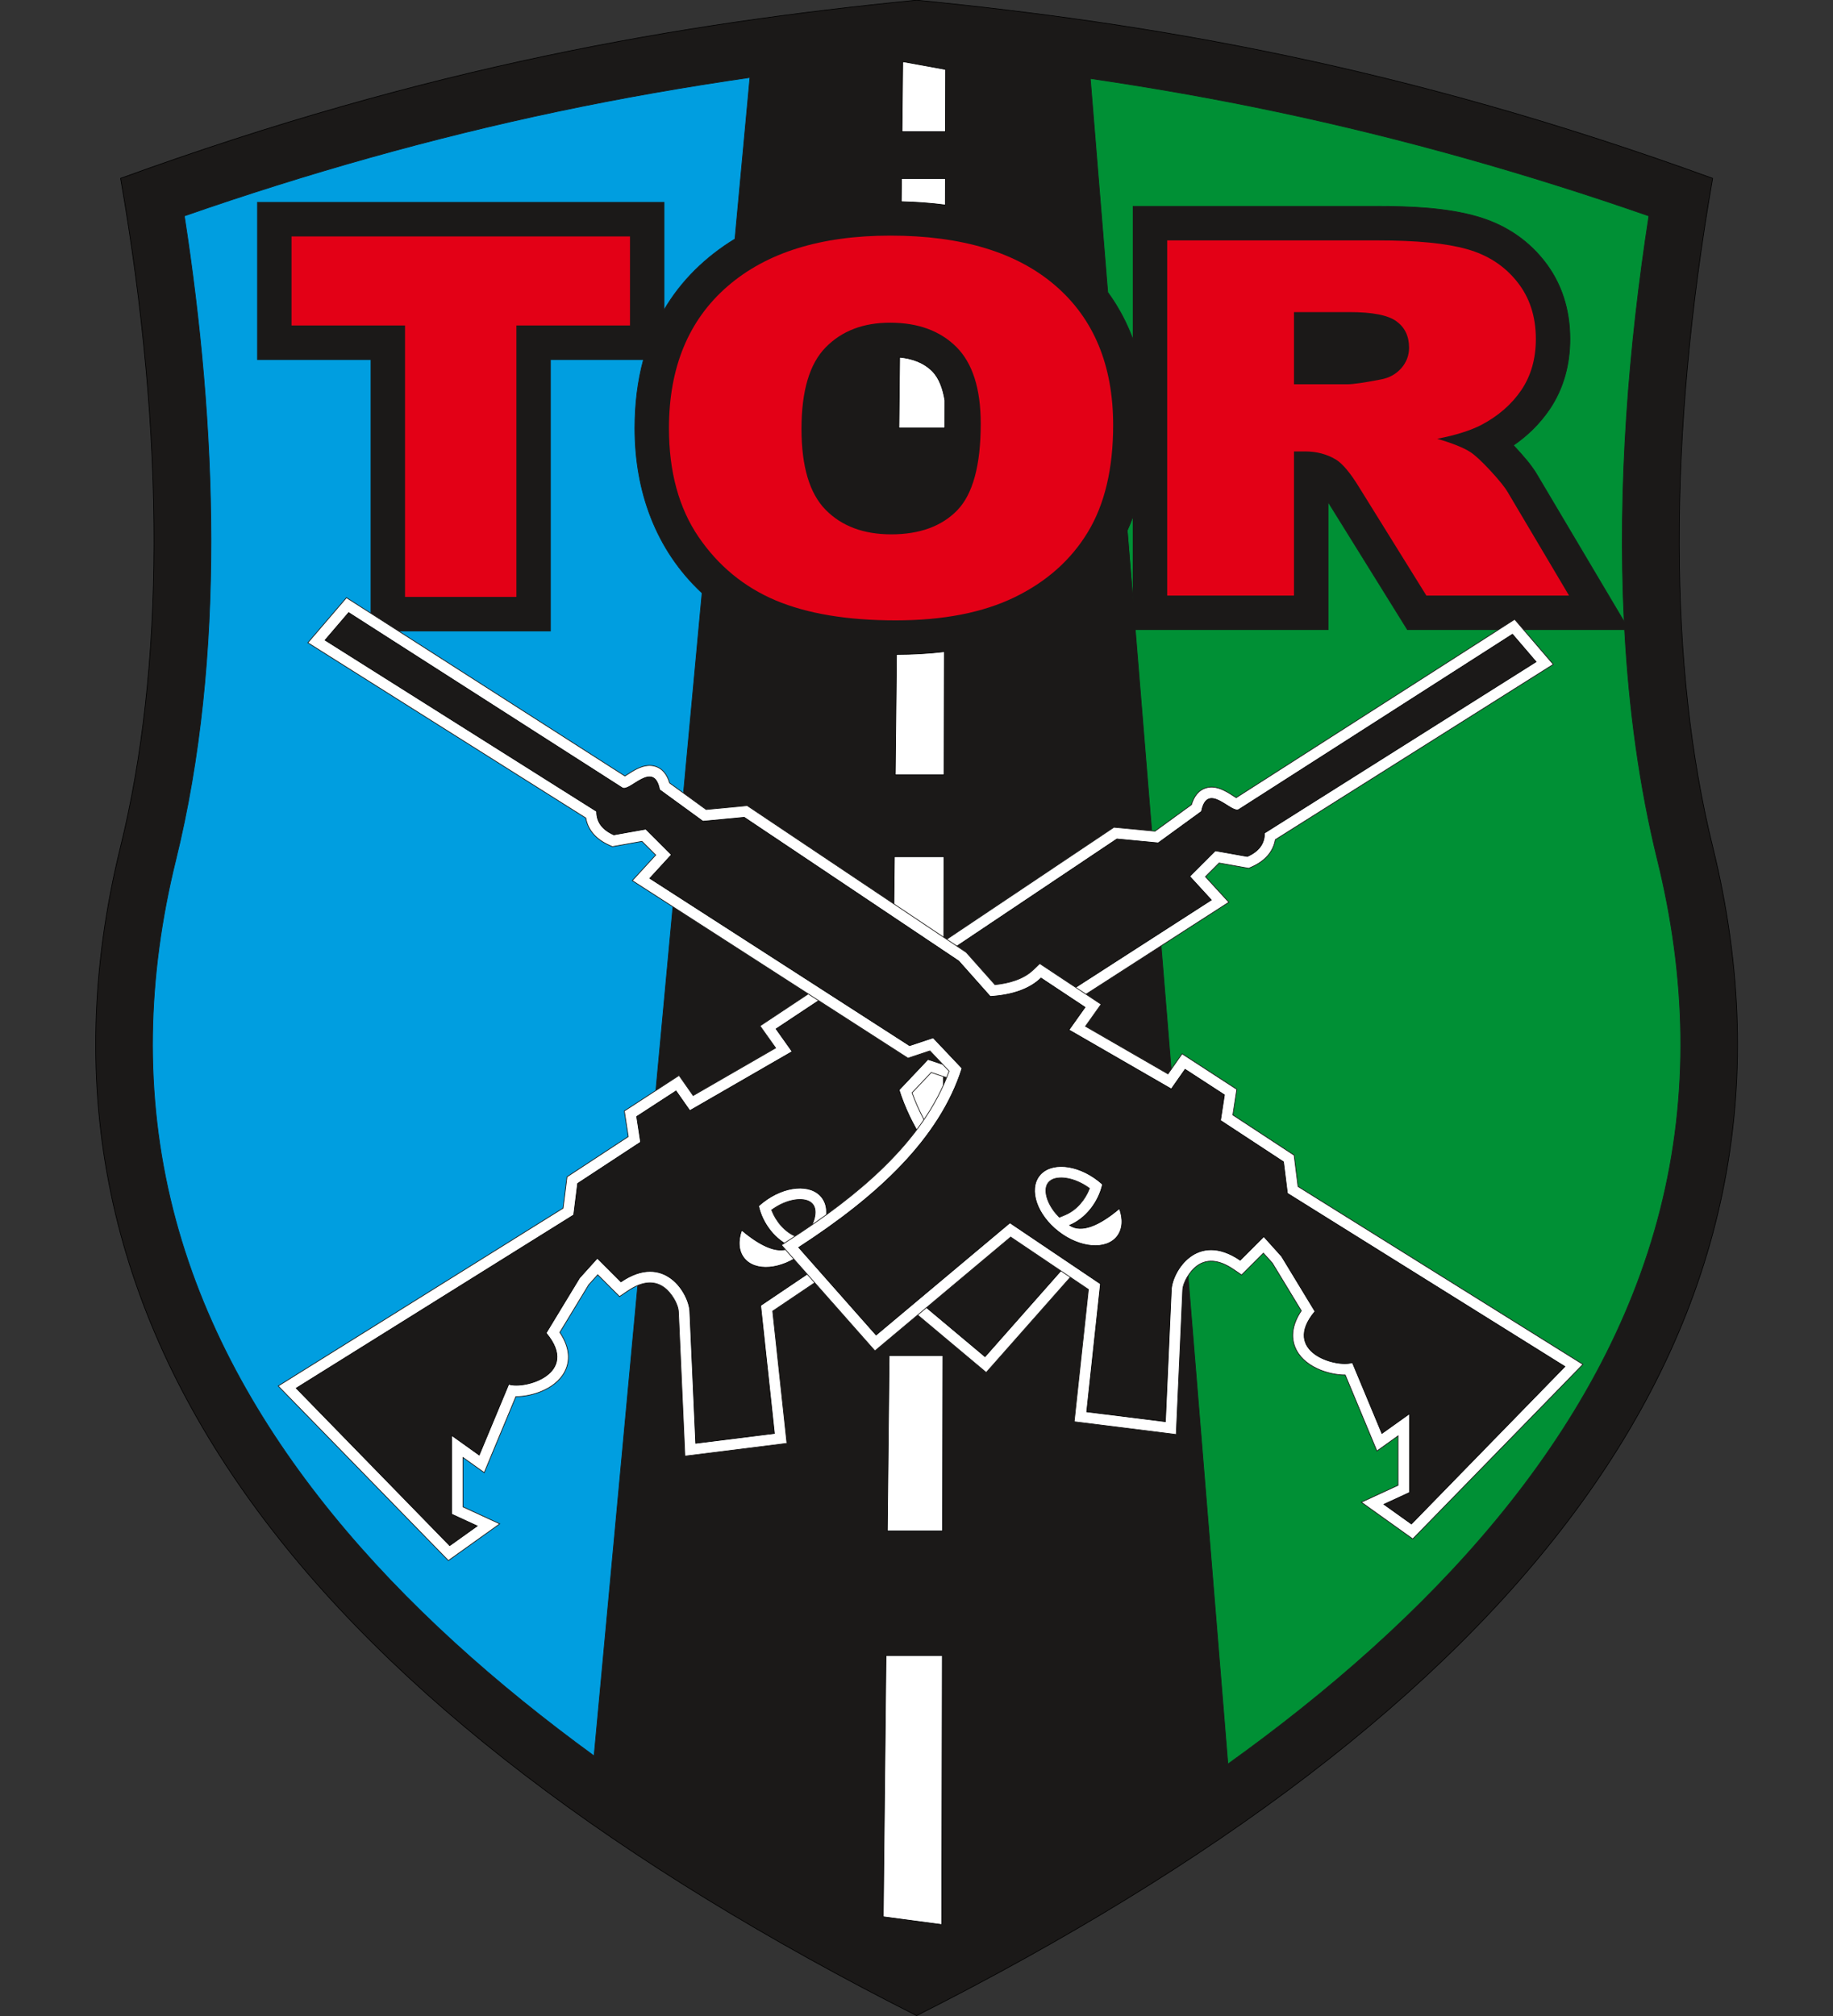 <?xml version="1.0" encoding="UTF-8"?>
<svg xmlns="http://www.w3.org/2000/svg" xmlns:xlink="http://www.w3.org/1999/xlink" width="560.5pt" height="616.4pt" viewBox="0 0 560.5 616.4" version="1.1">
<rect x="0" y="0" width="560.5" height="616.4" fill="#333333" stroke="none"/>
<defs>
<clipPath id="clip1">
  <path d="M 29 0 L 532 0 L 532 616.398 L 29 616.398 Z M 29 0 "/>
</clipPath>
<clipPath id="clip2">
  <path d="M 28 0 L 533 0 L 533 616.398 L 28 616.398 Z M 28 0 "/>
</clipPath>
</defs>
<g id="surface1">
<g clip-path="url(#clip1)" clip-rule="nonzero">
<path style=" stroke:none;fill-rule:evenodd;fill:rgb(10.594%,9.813%,9.424%);fill-opacity:1;" d="M 280.289 0.047 C 352.406 7.152 429.383 20.207 523.691 54.516 C 509.789 134.52 510.367 204.68 523.691 258.77 C 560.508 408.207 461.426 524.73 280.289 616.219 C 99.152 524.73 0.066 408.207 36.883 258.77 C 50.211 204.68 50.789 134.52 36.883 54.516 C 131.195 20.207 208.168 7.152 280.289 0.047 Z M 280.289 0.047 "/>
</g>
<g clip-path="url(#clip2)" clip-rule="nonzero">
<path style="fill:none;stroke-width:2;stroke-linecap:butt;stroke-linejoin:miter;stroke:rgb(0%,0%,0%);stroke-opacity:1;stroke-miterlimit:4;" d="M 2802.891 6163.531 C 3524.062 6092.477 4293.828 5961.93 5236.914 5618.844 C 5097.891 4818.805 5103.672 4117.203 5236.914 3576.305 C 5605.078 2081.93 4614.258 916.695 2802.891 1.812 C 991.523 916.695 0.664 2081.93 368.828 3576.305 C 502.109 4117.203 507.891 4818.805 368.828 5618.844 C 1311.953 5961.93 2081.68 6092.477 2802.891 6163.531 Z M 2802.891 6163.531 " transform="matrix(0.1,0,0,-0.1,0,616.4)"/>
</g>
<path style="fill-rule:evenodd;fill:rgb(0%,61.914%,87.889%);fill-opacity:1;stroke-width:2.16;stroke-linecap:butt;stroke-linejoin:miter;stroke:rgb(10.594%,9.813%,9.424%);stroke-opacity:1;stroke-miterlimit:4;" d="M 2293.242 5927.164 C 2096.367 5898.648 1900.312 5864.469 1704.883 5823.297 C 1317.344 5741.617 937.344 5633.922 563.672 5503.883 C 662.461 4865.797 690.82 4157.398 537.422 3534.742 C 449.922 3179.508 438.75 2820.758 529.062 2464.859 C 702.695 1780.836 1222.031 1228.805 1816.641 795.836 L 2146.875 4351.07 C 2004.57 4483.531 1941.367 4663.336 1941.367 4854.859 C 1941.367 4927.828 1949.727 4998.258 1967.773 5064.781 L 1683.203 5064.781 L 1683.203 4235.016 L 1134.375 4235.016 L 1134.375 5064.781 L 787.266 5064.781 L 787.266 5545.328 L 2030.586 5545.328 L 2030.586 5216.266 C 2083.203 5306.539 2158.633 5379.078 2247.383 5433.336 Z M 2293.242 5927.164 " transform="matrix(0.1,0,0,-0.1,0,616.4)"/>
<path style="fill-rule:evenodd;fill:rgb(0%,56.444%,20.776%);fill-opacity:1;stroke-width:2.16;stroke-linecap:butt;stroke-linejoin:miter;stroke:rgb(10.594%,9.813%,9.424%);stroke-opacity:1;stroke-miterlimit:4;" d="M 5042.07 5503.883 C 4668.438 5633.922 4288.438 5741.617 3900.859 5823.297 C 3712.539 5862.984 3523.633 5896.148 3333.906 5924.039 L 3387.266 5270.25 L 3389.141 5267.711 L 3389.766 5266.812 C 3395.078 5259.469 3400.195 5252.008 3405.078 5244.469 L 3405.234 5244.273 L 3405.234 5244.234 C 3406.797 5241.852 3408.359 5239.43 3409.883 5237.008 L 3410.664 5235.719 L 3412.695 5232.516 L 3412.695 5232.477 C 3416.758 5225.914 3420.664 5219.273 3424.414 5212.594 L 3424.531 5212.398 C 3426.016 5209.781 3427.5 5207.086 3428.945 5204.43 C 3429.57 5203.297 3430.156 5202.125 3430.781 5200.992 L 3431.406 5199.781 C 3432.031 5198.609 3432.656 5197.477 3433.242 5196.305 L 3433.281 5196.227 C 3436.016 5190.992 3438.711 5185.68 3441.289 5180.367 L 3441.641 5179.586 C 3444.219 5174.234 3446.719 5168.883 3449.102 5163.492 L 3449.492 5162.633 C 3453.789 5153.023 3457.812 5143.297 3461.602 5133.492 L 3461.758 5133.023 L 3463.164 5129.273 L 3463.516 5128.414 L 3464.922 5124.547 L 3464.922 5533.219 L 4212.422 5533.219 C 4308.75 5533.219 4421.133 5529.039 4514.18 5502.477 C 4596.25 5479.43 4666.367 5435.211 4719.727 5368.648 C 4775.547 5299.234 4800.547 5216.383 4800.547 5127.711 C 4800.547 5050.875 4781.68 4977.711 4738.672 4913.609 L 4738.398 4913.219 C 4708.398 4869.039 4670.82 4832.359 4627.578 4802.594 C 4629.531 4800.484 4631.445 4798.453 4633.359 4796.422 L 4633.633 4796.07 C 4657.344 4770.406 4683.75 4740.797 4701.211 4710.328 L 4966.602 4262.984 C 4946.094 4678.688 4980.352 5105.016 5042.07 5503.883 Z M 3446.68 4542.555 L 3464.922 4319.234 L 3464.922 4587.828 L 3464.688 4587.086 L 3464.414 4586.383 L 3464.336 4586.109 L 3464.141 4585.68 L 3463.906 4584.938 L 3463.711 4584.43 L 3463.633 4584.234 L 3463.359 4583.531 L 3463.125 4582.789 L 3463.086 4582.711 L 3462.852 4582.086 L 3462.812 4582.008 L 3462.461 4581.031 L 3462.344 4580.641 L 3462.07 4579.938 L 3461.836 4579.312 L 3461.797 4579.234 L 3461.523 4578.492 L 3460.703 4576.383 L 3460.43 4575.641 L 3460.195 4574.938 L 3459.375 4572.828 L 3459.258 4572.555 L 3459.102 4572.086 C 3457.773 4568.727 3456.445 4565.367 3455.078 4562.008 C 3452.773 4556.422 3450.43 4550.875 3447.93 4545.328 L 3447.617 4544.625 L 3447.422 4544.195 L 3447.305 4543.961 Z M 3471.484 4239.039 L 3754.648 770.914 C 4363.594 1207.555 4899.727 1767.672 5076.68 2464.859 C 5167.031 2820.758 5155.859 3179.508 5068.32 3534.742 C 5012.656 3760.68 4980.977 3997.945 4967.852 4239.039 L 4303.711 4239.039 L 4066.602 4620.719 C 4065.078 4623.18 4063.164 4626.266 4060.977 4629.742 L 4060.977 4239.039 Z M 3471.484 4239.039 " transform="matrix(0.1,0,0,-0.1,0,616.4)"/>
<path style=" stroke:none;fill-rule:evenodd;fill:rgb(89.062%,0%,8.617%);fill-opacity:1;" d="M 356.91 182.078 L 356.91 73.496 L 421.242 73.496 C 433.168 73.496 442.301 74.379 448.582 76.176 C 454.891 77.945 459.98 81.23 463.848 86.059 C 467.719 90.863 469.637 96.73 469.637 103.629 C 469.637 109.672 468.152 114.855 465.215 119.23 C 462.25 123.602 458.18 127.141 453.031 129.875 C 449.715 131.594 445.207 133.035 439.477 134.145 C 444.074 135.484 447.418 136.824 449.539 138.164 C 450.938 139.051 453 140.945 455.707 143.855 C 458.41 146.785 460.215 149.012 461.117 150.605 L 479.785 182.078 L 436.164 182.078 L 415.543 148.883 C 412.926 144.613 410.598 141.805 408.535 140.516 C 405.77 138.848 402.602 138.012 399.082 138.012 L 395.68 138.012 L 395.68 182.078 Z M 395.68 117.484 L 411.965 117.484 C 413.711 117.484 417.113 117.004 422.172 116.02 C 424.734 115.562 426.828 114.426 428.457 112.605 C 430.055 110.785 430.867 108.688 430.867 106.309 C 430.867 102.797 429.59 100.117 427.031 98.246 C 424.473 96.348 419.672 95.414 412.633 95.414 L 395.68 95.414 Z M 395.68 117.484 "/>
<path style=" stroke:none;fill-rule:evenodd;fill:rgb(89.062%,0%,8.617%);fill-opacity:1;" d="M 245.082 131.07 C 245.082 142.566 247.523 150.805 252.438 155.836 C 257.352 160.844 264.062 163.359 272.516 163.359 C 281.215 163.359 287.957 160.895 292.719 155.996 C 297.48 151.07 299.891 142.25 299.891 129.535 C 299.891 118.809 297.387 110.996 292.414 106.043 C 287.438 101.117 280.695 98.652 272.148 98.652 C 264.004 98.652 257.441 101.141 252.496 106.176 C 247.555 111.18 245.082 119.496 245.082 131.07 Z M 204.555 130.914 C 204.555 112.348 210.539 97.883 222.438 87.555 C 234.371 77.199 250.973 72.035 272.242 72.035 C 294.062 72.035 310.875 77.121 322.684 87.289 C 334.465 97.434 340.383 111.684 340.383 129.984 C 340.383 143.281 337.789 154.195 332.633 162.695 C 327.477 171.199 320.031 177.82 310.297 182.562 C 300.531 187.301 288.414 189.66 273.859 189.66 C 259.09 189.66 246.852 187.621 237.148 183.539 C 227.473 179.434 219.633 172.973 213.59 164.125 C 207.578 155.281 204.555 144.207 204.555 130.914 Z M 204.555 130.914 "/>
<path style=" stroke:none;fill-rule:evenodd;fill:rgb(89.062%,0%,8.617%);fill-opacity:1;" d="M 89.145 72.285 L 192.641 72.285 L 192.641 99.504 L 157.902 99.504 L 157.902 182.48 L 123.855 182.48 L 123.855 99.504 L 89.145 99.504 Z M 89.145 72.285 "/>
<path style="fill-rule:evenodd;fill:rgb(100%,100%,100%);fill-opacity:1;stroke-width:2;stroke-linecap:butt;stroke-linejoin:miter;stroke:rgb(0%,0%,0%);stroke-opacity:1;stroke-miterlimit:4;" d="M 2700.859 304.117 L 2709.258 1102.398 L 2881.328 1102.398 L 2879.609 280.289 Z M 2713.281 1483.648 L 2718.906 2019.82 L 2883.242 2019.82 L 2882.109 1483.648 Z M 2722.148 2329.625 L 2734.922 3544.898 L 2886.445 3544.898 L 2883.906 2329.625 Z M 2737.539 3795.133 L 2741.406 4163.219 C 2790 4163.336 2839.062 4165.875 2887.773 4171.734 L 2886.992 3795.133 Z M 2748.672 4855.523 L 2750.977 5071.93 C 2787.969 5068.297 2823.242 5056.812 2850.703 5029.664 C 2872.422 5007.984 2883.711 4974.312 2889.375 4940.172 L 2889.219 4855.523 Z M 2755.938 5547.438 L 2756.68 5618.062 L 2890.82 5618.062 L 2890.625 5537.32 C 2846.016 5543.219 2800.898 5546.422 2755.938 5547.438 Z M 2758.203 5761.5 L 2760.43 5975.523 L 2891.523 5951.695 L 2891.094 5761.5 Z M 2758.203 5761.5 " transform="matrix(0.1,0,0,-0.1,0,616.4)"/>
<path style="fill:none;stroke-width:2.16;stroke-linecap:butt;stroke-linejoin:miter;stroke:rgb(10.594%,9.813%,9.424%);stroke-opacity:1;stroke-miterlimit:4;" d="M 3446.68 4542.555 L 3464.922 4319.234 L 3464.922 4587.828 L 3464.688 4587.086 L 3464.414 4586.383 L 3464.336 4586.109 L 3464.141 4585.68 L 3463.906 4584.938 L 3463.711 4584.43 L 3463.633 4584.234 L 3463.359 4583.531 L 3463.125 4582.789 L 3463.086 4582.711 L 3462.852 4582.086 L 3462.812 4582.008 L 3462.461 4581.031 L 3462.344 4580.641 L 3462.07 4579.938 L 3461.836 4579.312 L 3461.797 4579.234 L 3461.523 4578.492 L 3460.703 4576.383 L 3460.43 4575.641 L 3460.195 4574.938 L 3459.375 4572.828 L 3459.258 4572.555 L 3459.102 4572.086 C 3457.773 4568.727 3456.445 4565.367 3455.078 4562.008 C 3452.773 4556.422 3450.43 4550.875 3447.93 4545.328 L 3447.617 4544.625 L 3447.422 4544.195 L 3447.305 4543.961 Z M 3446.68 4542.555 " transform="matrix(0.1,0,0,-0.1,0,616.4)"/>
<path style="fill-rule:evenodd;fill:rgb(100%,100%,100%);fill-opacity:1;stroke-width:2.16;stroke-linecap:butt;stroke-linejoin:miter;stroke:rgb(10.594%,9.813%,9.424%);stroke-opacity:1;stroke-miterlimit:4;" d="M 3531.836 3622.945 L 3643.359 3704.039 C 3650.469 3728.023 3664.414 3749.625 3690.82 3756.031 C 3715.508 3762.008 3739.297 3750.758 3759.883 3738.219 C 3764.531 3735.367 3773.203 3729.352 3780.156 3725.406 L 4631.602 4270.562 L 4749.648 4132.867 L 3899.766 3597.086 C 3893.125 3558.258 3865.938 3530.602 3828.164 3513.844 L 3818.438 3509.508 L 3807.969 3511.383 C 3791.641 3514.312 3775.352 3517.203 3759.023 3520.133 C 3748.633 3521.969 3738.281 3523.844 3727.891 3525.68 L 3685.977 3483.766 L 3757.539 3405.719 L 2914.531 2862.867 L 2847.539 2885.172 L 2788.867 2823.219 C 2867.656 2603.375 3078.711 2435.836 3267.695 2313.414 L 3301.523 2291.461 L 3015.664 1968.062 L 2600.547 2316.031 L 2362.734 2155.758 L 2406.289 1751.461 L 2094.375 1712.477 L 2074.609 2153.258 C 2073.477 2178.766 2051.914 2211.852 2032.031 2226.93 C 1994.961 2255.094 1953.359 2240.367 1918.281 2216.383 L 1894.492 2200.172 L 1827.773 2266.852 L 1800.312 2236.305 L 1711.875 2090.68 C 1735.938 2054.742 1748.516 2011.852 1726.914 1970.406 C 1711.953 1941.773 1684.297 1922.164 1655.039 1910.094 C 1633.516 1901.188 1604.258 1894.039 1577.5 1894.273 L 1480.664 1661.891 L 1415.859 1708.18 L 1415.859 1557.164 L 1528.164 1505.328 L 1371.055 1393.062 L 850.742 1926.734 L 1721.836 2470.406 L 1733.828 2566.227 L 1921.133 2689.156 L 1909.102 2767.477 L 2076.406 2876.227 L 2119.531 2814.625 L 2371.836 2960.211 L 2323.984 3027.594 L 2511.68 3152.086 L 2531.758 3132.828 C 2562.109 3103.648 2606.875 3091.891 2648.555 3087.555 L 2736.25 3186.227 L 3406.211 3634.898 Z M 2359.492 2464.82 C 2372.773 2430.055 2399.648 2398.141 2433.594 2383.961 L 2451.68 2376.422 C 2466.094 2390.914 2478.398 2407.984 2485.938 2426.461 C 2491.953 2441.227 2496.367 2461.5 2488.945 2476.578 C 2488.008 2478.492 2486.875 2480.328 2485.586 2482.008 C 2484.258 2483.688 2482.773 2485.25 2481.133 2486.617 C 2468.32 2497.516 2447.578 2498.18 2431.797 2495.953 C 2406.016 2492.359 2380.586 2480.211 2359.492 2464.82 Z M 2359.492 2464.82 " transform="matrix(0.1,0,0,-0.1,0,616.4)"/>
<path style="fill-rule:evenodd;fill:rgb(10.594%,9.813%,9.424%);fill-opacity:1;stroke-width:2;stroke-linecap:butt;stroke-linejoin:miter;stroke:rgb(0%,0%,0%);stroke-opacity:1;stroke-miterlimit:4;" d="M 3415.234 3599.156 L 2759.258 3159.82 L 2662.969 3051.5 C 2593.945 3055.875 2542.188 3074.625 2507.695 3107.789 L 2373.047 3018.492 L 2422.266 2949.195 L 2109.336 2768.648 L 2067.188 2828.844 L 1946.836 2750.602 L 1958.867 2672.359 L 1766.289 2545.992 L 1754.258 2449.703 L 905.703 1920.094 L 1375.117 1438.648 L 1459.375 1498.844 L 1381.133 1534.938 L 1381.133 1775.68 L 1465.391 1715.484 L 1555.664 1932.125 C 1603.672 1915.602 1774.453 1964.469 1670 2088.609 L 1772.305 2257.125 L 1826.484 2317.281 L 1898.672 2245.094 C 2031.914 2336.031 2106.875 2209.586 2109.336 2154.82 L 2127.383 1751.578 L 2368.086 1781.695 L 2325.977 2172.867 L 2602.812 2359.43 L 3012.031 2016.383 L 3248.789 2284.273 C 3006.016 2441.578 2817.734 2616.93 2749.297 2831.891 L 2837.5 2925.133 L 2909.727 2901.07 L 3704.141 3412.594 L 3637.93 3484.82 L 3716.172 3563.062 C 3732.461 3560.133 3748.789 3557.242 3765.117 3554.312 C 3781.445 3551.383 3797.773 3548.492 3814.062 3545.562 C 3849.531 3561.305 3867.031 3585.172 3866.602 3617.203 L 4697.109 4140.797 L 4624.883 4225.055 L 3788.359 3689.43 C 3765.547 3674.391 3691.992 3776.266 3674.023 3683.414 L 3541.641 3587.125 Z M 2333.281 2488.531 C 2328.516 2484.82 2323.945 2480.953 2319.57 2476.969 C 2332.07 2421.656 2371.445 2372.281 2420.234 2351.93 C 2383.945 2327.828 2329.531 2351.266 2267.969 2403.141 C 2256.289 2371.227 2257.695 2340.133 2275 2317.945 C 2308.477 2274.938 2388.945 2281.578 2454.648 2332.789 C 2520.352 2383.961 2546.484 2460.328 2512.969 2503.375 C 2479.453 2546.383 2398.984 2539.742 2333.281 2488.531 Z M 2333.281 2488.531 " transform="matrix(0.1,0,0,-0.1,0,616.4)"/>
<path style="fill-rule:evenodd;fill:rgb(100%,100%,100%);fill-opacity:1;stroke-width:2.16;stroke-linecap:butt;stroke-linejoin:miter;stroke:rgb(10.594%,9.813%,9.424%);stroke-opacity:1;stroke-miterlimit:4;" d="M 3042.461 3153.688 C 3084.141 3158.062 3128.906 3169.82 3159.258 3198.961 L 3179.297 3218.258 L 3367.031 3093.766 L 3319.18 3026.383 L 3571.484 2880.797 L 3614.609 2942.398 L 3781.914 2833.648 L 3769.883 2755.289 L 3957.188 2632.359 L 3969.18 2536.578 L 4840.273 1992.867 L 4319.961 1459.234 L 4162.852 1571.461 L 4275.156 1623.297 L 4275.156 1774.352 L 4210.352 1728.023 L 4113.516 1960.406 C 4086.758 1960.211 4057.5 1967.359 4035.977 1976.227 C 4006.719 1988.336 3979.062 2007.945 3964.102 2036.578 C 3942.5 2078.023 3955.078 2120.914 3979.141 2156.852 L 3890.703 2302.477 L 3863.203 2333.023 L 3796.523 2266.305 L 3772.734 2282.555 C 3737.656 2306.539 3696.055 2321.227 3658.984 2293.102 C 3639.102 2278.023 3617.539 2244.938 3616.406 2219.391 L 3596.641 1778.609 L 3284.727 1817.594 L 3328.281 2221.93 L 3090.469 2382.164 L 2675.352 2034.195 L 2389.492 2357.633 L 2423.32 2379.547 C 2612.305 2502.008 2823.359 2669.508 2902.148 2889.391 L 2843.477 2951.344 L 2776.484 2929 L 1933.438 3471.852 L 2005.039 3549.938 L 1963.125 3591.852 C 1952.734 3589.977 1942.383 3588.141 1931.992 3586.266 C 1915.664 3583.375 1899.375 3580.445 1883.047 3577.555 L 1872.578 3575.68 L 1862.852 3579.977 C 1825.078 3596.773 1797.891 3624.391 1791.25 3663.219 L 941.367 4199 L 1059.414 4336.734 L 1910.859 3791.539 C 1917.812 3795.484 1926.445 3801.5 1931.133 3804.352 C 1951.719 3816.93 1975.508 3828.141 2000.195 3822.164 C 2026.602 3815.758 2040.547 3794.156 2047.656 3770.172 L 2159.18 3689.078 L 2284.805 3701.07 L 2954.727 3252.359 Z M 3331.523 2530.953 C 3310.43 2546.344 3285 2558.492 3259.219 2562.125 C 3243.438 2564.352 3222.695 2563.688 3209.883 2552.789 C 3208.242 2551.383 3206.758 2549.859 3205.43 2548.18 C 3204.141 2546.5 3203.008 2544.664 3202.031 2542.75 C 3194.648 2527.672 3199.062 2507.359 3205.078 2492.633 C 3212.578 2474.117 3224.922 2457.047 3239.336 2442.594 L 3257.422 2450.133 C 3291.367 2464.273 3318.242 2496.188 3331.523 2530.953 Z M 3331.523 2530.953 " transform="matrix(0.1,0,0,-0.1,0,616.4)"/>
<path style="fill-rule:evenodd;fill:rgb(10.594%,9.813%,9.424%);fill-opacity:1;stroke-width:2;stroke-linecap:butt;stroke-linejoin:miter;stroke:rgb(0%,0%,0%);stroke-opacity:1;stroke-miterlimit:4;" d="M 2275.742 3665.328 L 2931.719 3225.992 L 3028.008 3117.672 C 3097.031 3122.008 3148.828 3140.758 3183.32 3173.922 L 3317.93 3084.625 L 3268.75 3015.367 L 3581.68 2834.82 L 3623.828 2894.977 L 3744.18 2816.773 L 3732.148 2738.531 L 3924.727 2612.125 L 3936.758 2515.836 L 4785.312 1986.266 L 4315.898 1504.82 L 4231.641 1564.977 L 4309.883 1601.109 L 4309.883 1841.812 L 4225.625 1781.656 L 4135.352 1998.297 C 4087.344 1981.773 3916.562 2030.641 4021.016 2154.781 L 3918.711 2323.258 L 3864.531 2383.453 L 3792.344 2311.227 C 3659.102 2402.203 3584.141 2275.758 3581.68 2220.953 L 3563.633 1817.75 L 3322.93 1847.828 L 3365.039 2239 L 3088.203 2425.562 L 2678.984 2082.555 L 2442.227 2350.406 C 2685 2507.711 2873.281 2683.062 2941.719 2898.062 L 2853.516 2991.266 L 2781.289 2967.203 L 1986.875 3478.766 L 2053.086 3550.953 L 1974.844 3629.195 C 1958.516 3626.305 1942.227 3623.375 1925.898 3620.484 C 1909.57 3617.555 1893.242 3614.625 1876.953 3611.734 C 1841.484 3627.477 1823.984 3651.344 1824.414 3683.375 L 993.906 4206.93 L 1066.094 4291.188 L 1902.617 3755.602 C 1925.469 3740.523 1999.023 3842.438 2016.992 3749.586 L 2149.375 3653.297 Z M 3357.734 2554.703 C 3362.5 2550.953 3367.07 2547.125 3371.406 2543.141 C 3358.945 2487.828 3319.57 2438.414 3270.781 2418.062 C 3307.07 2393.961 3361.484 2417.398 3423.047 2469.273 C 3434.727 2437.359 3433.32 2406.305 3416.016 2384.117 C 3382.539 2341.109 3302.07 2347.75 3236.367 2398.922 C 3170.664 2450.094 3144.531 2526.5 3178.047 2569.508 C 3211.562 2612.516 3291.992 2605.875 3357.734 2554.703 Z M 3357.734 2554.703 " transform="matrix(0.1,0,0,-0.1,0,616.4)"/>
</g>
</svg>
